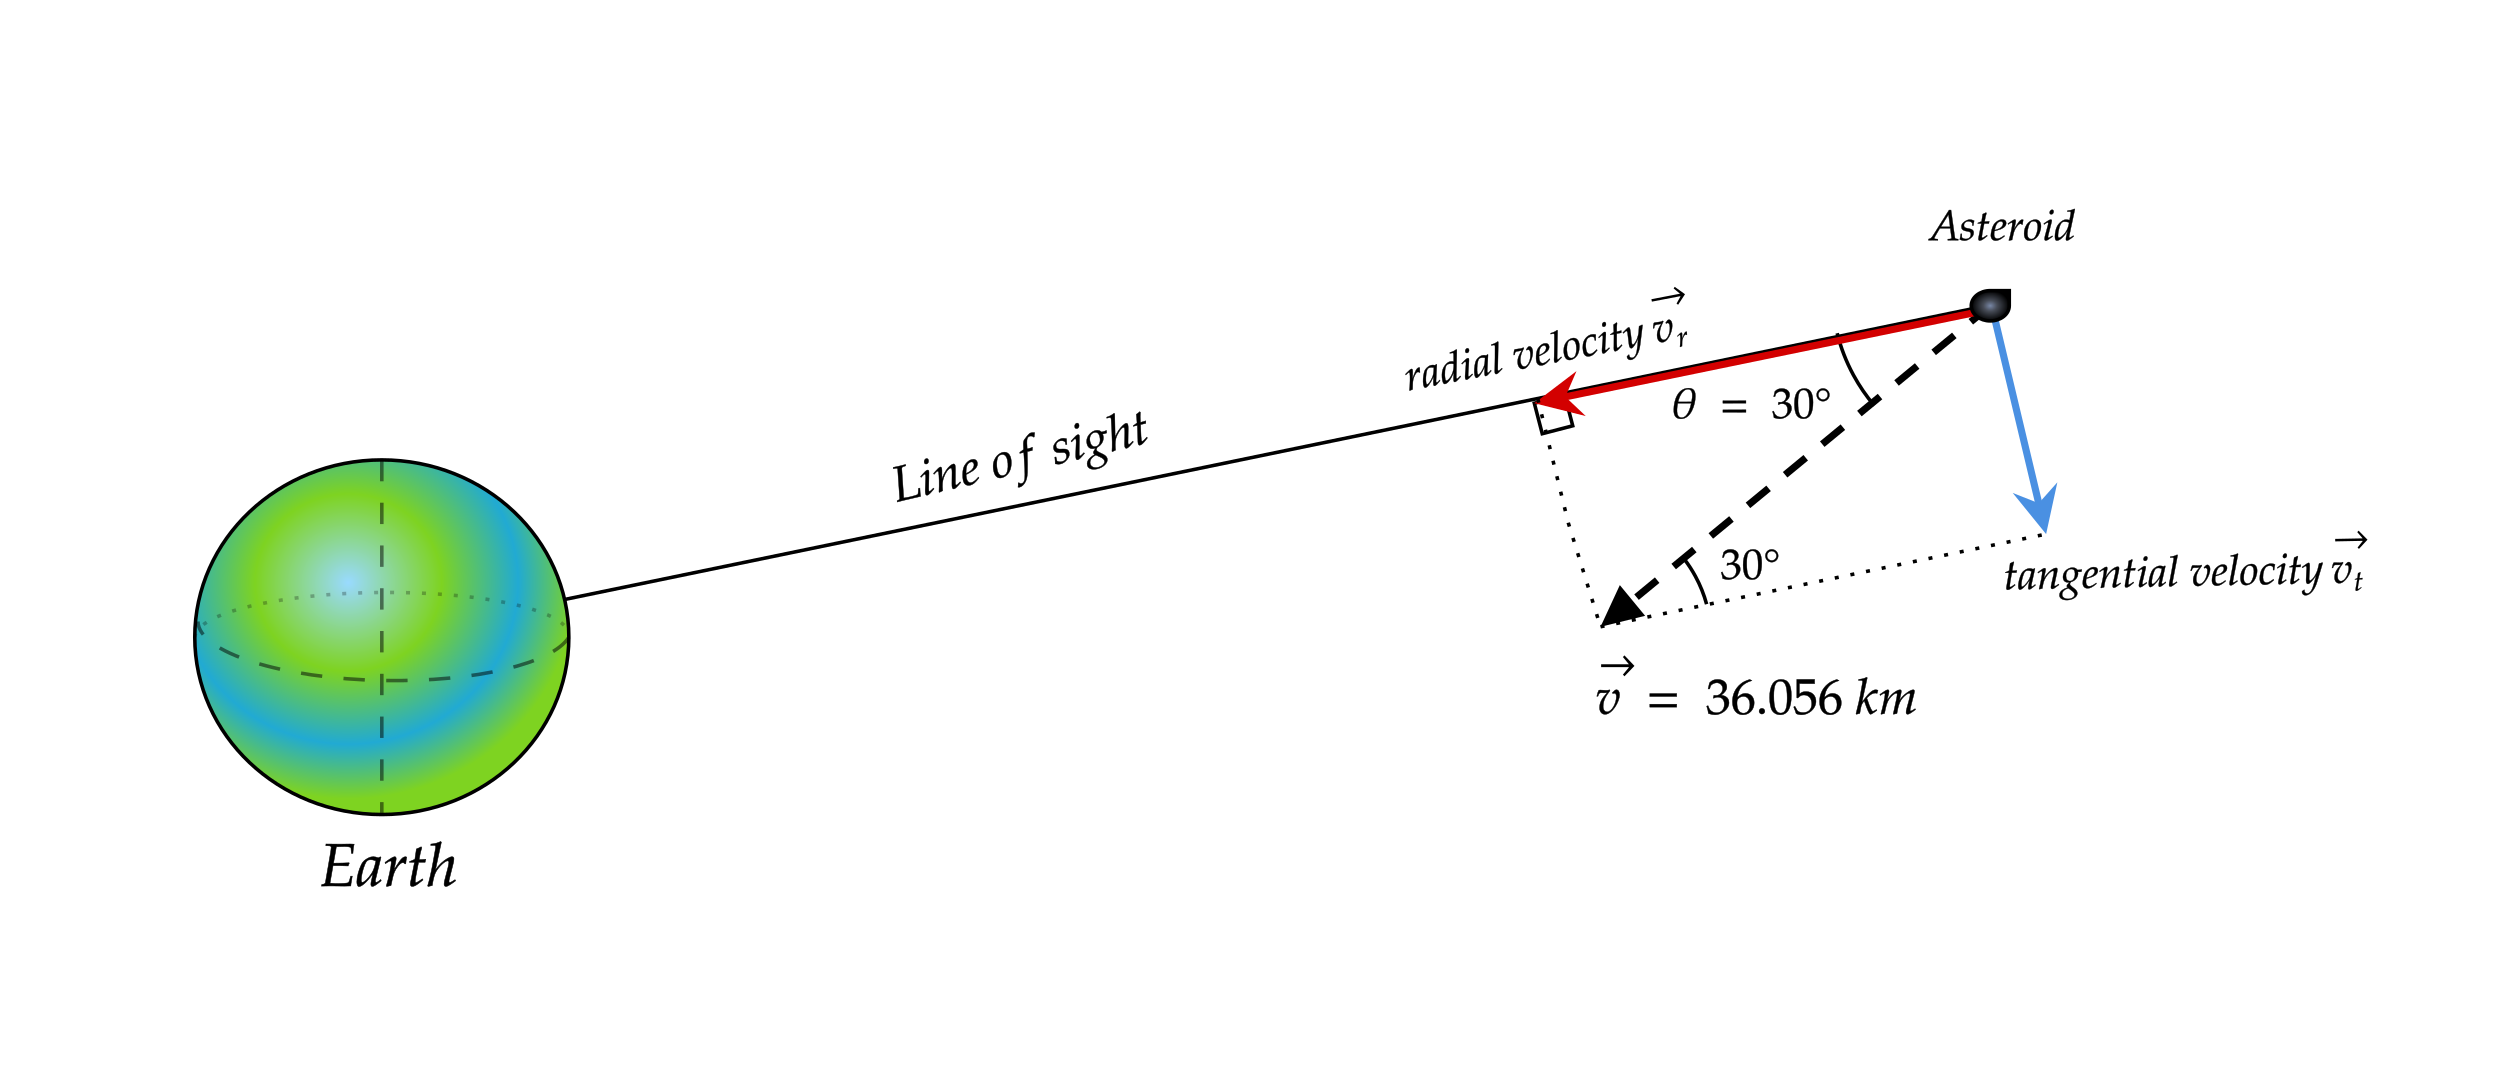 ﻿<svg xmlns="http://www.w3.org/2000/svg" xmlns:xlink="http://www.w3.org/1999/xlink" x="0" y="0" width="701.333" height="301.333" style="
        width:701.333px;
        height:301.333px;
        background: #FFF;
        fill: none;
">
        
        
        <svg xmlns="http://www.w3.org/2000/svg" class="role-diagram-draw-area" style="overflow: visible;"><g class="shapes-region" style="stroke: black; fill: none;"><g class="composite-shape"><path class="real" d=" M430.43,113.12 L438.98,110.9 L441.2,119.45 L432.65,121.67 Z" style="stroke-width: 1px; stroke: rgb(0, 0, 0); fill: none; fill-opacity: 1;"/></g><g class="arrow-line"><path class="connection real" stroke-dasharray="7.5 6" d="  M558.67,85.5 L452.09,173.29" style="stroke: rgb(0, 0, 0); stroke-opacity: 1; stroke-width: 2px; fill: none; fill-opacity: 1;"/><g stroke="none" fill="rgb(0,0,0)" fill-opacity="1" transform="matrix(0.772,-0.636,0.636,0.772,449,175.833)" style="stroke: none; fill: rgb(0, 0, 0); stroke-width: 2px;"><path d=" M11.61,-5.58 L0,0 L11.61,5.58 Z"/></g></g><g class="arrow-line"><path class="connection real" stroke-dasharray="" d="  M107.11,178.76 L558.67,85.5" style="stroke: rgb(0, 0, 0); stroke-width: 1px; fill: none; fill-opacity: 1;"/></g><g class="composite-shape"><defs><!-- react-text: 2585 --> <!-- /react-text --><radialGradient id="_pgflaew7vxt2dg-full-view" gradientTransform="matrix(1.28, 0, 0, 1.28, -0.14, -0.14)" cx="0.43" cy="0.38" fx="0.43" fy="0.38"><!-- react-text: 2587 --> <!-- /react-text --><stop offset="0" style="stop-color: rgb(153, 218, 255); stop-opacity: 1;"/><stop offset="0.39" style="stop-color: rgb(126, 211, 33); stop-opacity: 1;"/><stop offset="0.71" style="stop-color: rgb(33, 170, 211); stop-opacity: 1;"/><stop offset="0.95" style="stop-color: rgb(126, 211, 33); stop-opacity: 1;"/></radialGradient></defs><path class="real" d=" M54.64,178.76 C54.64,151.29 78.13,129.02 107.11,129.02 C136.09,129.02 159.58,151.29 159.58,178.76 C159.58,206.23 136.09,228.5 107.11,228.5 C78.13,228.5 54.64,206.23 54.64,178.76 Z" style="stroke-width: 1px; stroke: rgb(0, 0, 0); fill: url(&quot;#_pgflaew7vxt2dg-full-view&quot;); fill-opacity: 1;"/></g><g class="composite-shape"><path class="real" d=" M525.77,113.73 C523.58,111.15 521.62,108.31 519.95,105.22 C517.89,101.42 516.38,97.48 515.39,93.48 L563.67,81.53 Z" style="stroke-width: 1px; stroke: none; fill: none; fill-opacity: 1; stroke-opacity: 1;"/><path class="real" d=" M525.77,113.73 C523.58,111.15 521.62,108.31 519.95,105.22 C517.89,101.42 516.38,97.48 515.39,93.48" style="stroke-width: 1px; stroke: rgb(0, 0, 0); fill: none; fill-opacity: 1; stroke-opacity: 1;"/></g><g class="arrow-line"><path class="connection real" stroke-dasharray="6 6" d="  M107.11,129.02 L107.11,144.5 L107.11,212.5 L107.11,228.5" style="stroke: rgb(0, 0, 0); stroke-width: 1px; fill: none; fill-opacity: 1; stroke-opacity: 0.5;"/></g><g class="composite-shape"><path class="real" d=" M159.58,178.76 C155.07,186.1 133.51,191.36 107.71,190.91 C78.97,190.41 55.76,183.02 55.52,174.36 L107.98,175.05 Z" style="stroke-width: 1px; stroke: none; fill: none; fill-opacity: 1; stroke-dasharray: 6px, 6px; stroke-opacity: 0.5;"/><path class="real" d=" M159.58,178.76 C155.07,186.1 133.51,191.36 107.71,190.91 C78.97,190.41 55.76,183.02 55.52,174.36" style="stroke-width: 1px; stroke: rgb(0, 0, 0); fill: none; fill-opacity: 1; stroke-dasharray: 6px, 6px; stroke-opacity: 0.5;"/></g><g class="composite-shape"><path class="real" d=" M158.22,175.39 C152.83,169.94 131.93,166 107,166.2 C78.33,166.42 55.08,172.03 54.64,178.76 L107.1,178.57 Z" style="stroke-width: 1px; stroke: none; fill: none; fill-opacity: 1; stroke-dasharray: 1.125px, 3.35px; stroke-opacity: 0.26;"/><path class="real" d=" M158.22,175.39 C152.83,169.94 131.93,166 107,166.2 C78.33,166.42 55.08,172.03 54.64,178.76" style="stroke-width: 1px; stroke: rgb(0, 0, 0); fill: none; fill-opacity: 1; stroke-dasharray: 1.125px, 3.35px; stroke-opacity: 0.26;"/></g><g class="arrow-line"><path class="connection real" stroke-dasharray="" d="  M558.67,85.5 L573.07,145.94" style="stroke: rgb(74, 144, 226); stroke-width: 2px; fill: none; fill-opacity: 1; stroke-opacity: 1;"/><g stroke="none" fill="rgb(74,144,226)" transform="matrix(-0.232,-0.973,0.973,-0.232,574,149.833)" style="stroke: none; fill: rgb(74, 144, 226); stroke-width: 2px;" fill-opacity="1"><path d=" M13.4,-6.43 L0,0 L13.4,6.44 L8.9,0 Z"/></g></g><g class="arrow-line"><path class="connection real" stroke-dasharray="" d="  M557,87.07 L434.35,112.31" style="stroke: rgb(211, 0, 0); stroke-width: 2px; fill: none; fill-opacity: 1; stroke-opacity: 1;"/><g stroke="none" fill="rgb(211,0,0)" transform="matrix(0.979,-0.202,0.202,0.979,430.432,113.119)" style="stroke: none; fill: rgb(211, 0, 0); stroke-width: 2px;" fill-opacity="1"><path d=" M13.4,-6.43 L0,0 L13.4,6.44 L8.9,0 Z"/></g></g><g class="composite-shape"><defs><!-- react-text: 3644 --> <!-- /react-text --><radialGradient id="_pgf6q3pq57andg-full-view" gradientTransform="matrix(1, 0, 0, 1, 0, 0)" cx="0.5" cy="0.5" fx="0.5" fy="0.5"><!-- react-text: 3646 --> <!-- /react-text --><stop offset="0" style="stop-color: rgb(120, 135, 166); stop-opacity: 1;"/><stop offset="0.36" style="stop-color: rgb(71, 76, 87); stop-opacity: 1;"/><stop offset="1" style="stop-color: rgb(0, 0, 0); stop-opacity: 1;"/></radialGradient></defs><path class="real" d=" M563.67,85.78 C563.67,88.12 561.28,90.03 558.33,90.03 C555.39,90.03 553,88.12 553,85.78 C553,83.43 555.39,81.53 558.33,81.53 C561.89,81.53 563.67,81.53 563.67,81.53 C563.67,81.53 563.67,82.94 563.67,85.78 Z" style="stroke-width: 1px; stroke: rgb(0, 0, 0); fill: url(&quot;#_pgf6q3pq57andg-full-view&quot;); fill-opacity: 1;"/></g><g class="arrow-line"><path class="connection real" stroke-dasharray="1.125 3.35" d="  M449,175.83 L574,149.83" style="stroke: rgb(0, 0, 0); stroke-width: 1px; fill: none; fill-opacity: 1;"/></g><g class="arrow-line"><path class="connection real" stroke-dasharray="1.125 3.35" d="  M431.4,111.87 L440,146.83 L449,175.83" style="stroke: rgb(0, 0, 0); stroke-width: 1px; fill: none; fill-opacity: 1;"/></g><g class="composite-shape"><path class="real" d=" M478.76,169.49 C478.03,166.8 476.99,164.19 475.63,161.69 C474.74,160.05 473.74,158.49 472.63,157.03 L415.51,194.26 Z" style="stroke-width: 1px; stroke: none; stroke-opacity: 1; fill: none; fill-opacity: 1;"/><path class="real" d=" M478.76,169.49 C478.03,166.8 476.99,164.19 475.63,161.69 C474.74,160.05 473.74,158.49 472.63,157.03" style="stroke-width: 1px; stroke: rgb(0, 0, 0); stroke-opacity: 1; fill: none; fill-opacity: 1;"/></g><g/></g><g/><g/><g/></svg>
        <svg xmlns="http://www.w3.org/2000/svg" xmlns:xlink="http://www.w3.org/1999/xlink" width="700" height="300" style="width:700px;height:300px;font-family:Asana-Math, Asana;background:#FFF;"><g transform="matrix(0.973,-0.229,0.229,0.973,-21.569,68.629)"><g><g><g transform="matrix(1,0,0,1,249.333,132.9)"><path transform="matrix(0.014,0,0,-0.014,0,0)" d="M349 664L352 692L238 689C222 689 204 689 161 690L97 692L94 664L141 662C165 661 176 653 176 635L81 55C77 37 65 30 21 23L16 -3L57 -2C88 -1 150 0 170 0C170 0 467 -1 467 -1C467 -1 500 0 500 0C499 25 510 103 523 165L492 165L475 103C466 71 457 54 448 49C435 44 371 39 304 39C255 39 228 40 162 46C165 64 256 605 256 613C263 651 270 658 307 661ZM589 388L596 368L628 389C665 412 668 414 675 414C685 414 693 404 693 391C693 384 689 361 685 347L619 107C611 76 606 49 606 30C606 6 617 -9 636 -9C662 -9 698 12 796 85L786 103L760 86C731 67 708 56 699 56C692 56 686 66 686 76C686 86 688 95 693 116L770 420C774 437 776 448 776 456C776 473 767 482 751 482C729 482 692 461 617 408ZM783 712C754 712 725 679 725 645C725 620 740 604 764 604C795 604 819 633 819 671C819 695 804 712 783 712ZM856 388L863 368L895 389C932 412 935 414 942 414C953 414 960 404 960 389C960 338 919 145 878 2L885 -9C910 -2 933 4 955 8C974 134 995 199 1041 268C1095 352 1170 414 1215 414C1226 414 1232 405 1232 390C1232 372 1229 351 1221 319L1169 107C1160 70 1156 47 1156 31C1156 6 1167 -9 1186 -9C1212 -9 1248 12 1346 85L1336 103L1310 86C1281 67 1259 56 1249 56C1242 56 1236 65 1236 76C1236 81 1237 92 1238 96L1304 372C1311 401 1315 429 1315 446C1315 469 1304 482 1284 482C1242 482 1173 444 1114 389C1076 354 1048 320 996 247L1034 408C1038 426 1040 438 1040 449C1040 470 1032 482 1017 482C996 482 957 460 884 408ZM1715 111L1691 94C1638 56 1590 36 1554 36C1507 36 1478 73 1478 133C1478 158 1481 185 1486 214C1503 218 1612 248 1637 259C1722 296 1761 342 1761 404C1761 451 1727 482 1677 482C1609 496 1499 423 1462 349C1432 299 1402 180 1402 113C1402 35 1446 -11 1518 -11C1575 -11 1631 17 1723 92ZM1500 274C1517 343 1537 386 1566 412C1584 428 1615 440 1639 440C1668 440 1687 420 1687 388C1687 344 1652 297 1600 272C1572 258 1536 247 1491 237ZM2041 152C2041 46 2086 -11 2169 -11C2224 -11 2284 15 2329 57C2391 116 2435 230 2435 331C2435 425 2385 482 2302 482C2198 482 2041 382 2041 152ZM2265 444C2326 444 2359 399 2359 315C2359 219 2328 113 2284 60C2266 39 2240 27 2209 27C2151 27 2117 72 2117 151C2117 264 2156 387 2205 427C2218 438 2241 444 2265 444ZM2812 437L2796 437L2817 549C2833 635 2861 673 2907 673C2937 673 2964 658 2979 634L2989 638C2994 654 3004 685 3012 705L3017 720C3001 727 2970 733 2947 733C2936 733 2920 730 2912 726C2888 715 2806 654 2783 630C2761 608 2749 578 2738 521L2723 442C2682 422 2662 414 2637 405L2632 383L2713 383L2704 327C2674 132 2637 -54 2615 -123C2597 -182 2567 -213 2531 -213C2508 -213 2497 -206 2479 -184L2465 -188C2461 -211 2447 -259 2442 -268C2451 -273 2466 -276 2477 -276C2518 -276 2572 -245 2611 -198C2682 -114 2702 -18 2786 383L2890 383C2894 402 2901 425 2907 439L2903 446C2874 439 2875 437 2812 437ZM3297 148C3292 97 3286 62 3275 16C3313 -2 3347 -11 3382 -11C3431 -11 3477 7 3528 47C3579 87 3600 124 3600 174C3600 228 3568 257 3494 271L3451 279C3391 290 3372 307 3372 348C3372 401 3417 442 3474 442C3515 442 3553 424 3569 397L3569 342L3592 342C3596 377 3600 404 3611 455C3572 474 3544 482 3511 482C3459 482 3398 452 3350 404C3324 377 3313 352 3313 316C3313 260 3344 228 3410 215L3473 203C3517 195 3533 177 3533 138C3533 73 3487 29 3416 29C3381 29 3350 40 3322 64L3322 148ZM3688 388L3695 368L3727 389C3764 412 3767 414 3774 414C3784 414 3792 404 3792 391C3792 384 3788 361 3784 347L3718 107C3710 76 3705 49 3705 30C3705 6 3716 -9 3735 -9C3761 -9 3797 12 3895 85L3885 103L3859 86C3830 67 3807 56 3798 56C3791 56 3785 66 3785 76C3785 86 3787 95 3792 116L3869 420C3873 437 3875 448 3875 456C3875 473 3866 482 3850 482C3828 482 3791 461 3716 408ZM3882 712C3853 712 3824 679 3824 645C3824 620 3839 604 3863 604C3894 604 3918 633 3918 671C3918 695 3903 712 3882 712ZM4206 482C4139 482 3986 419 3986 259C3986 182 4031 136 4108 136C4116 136 4127 136 4138 137L4097 99C4081 84 4070 66 4070 52C4070 42 4077 31 4091 19C4022 -4 3894 -48 3894 -159C3894 -230 3964 -276 4073 -276C4202 -276 4315 -204 4315 -121C4315 -85 4294 -49 4251 -14L4191 35C4157 62 4144 81 4144 100C4144 114 4159 128 4171 146C4269 170 4340 253 4340 342C4340 357 4337 376 4336 380C4353 378 4361 378 4370 378C4387 378 4397 379 4420 382L4429 427L4426 433C4398 426 4378 424 4324 424C4324 425 4300 482 4206 482ZM4107 1L4184 -58C4230 -94 4249 -121 4249 -154C4249 -206 4180 -248 4097 -248C4015 -248 3958 -206 3958 -145C3958 -43 4068 -11 4107 1ZM4181 448C4239 448 4268 412 4268 341C4268 238 4220 168 4150 168C4089 168 4057 209 4057 288C4057 383 4108 448 4181 448ZM4666 722L4654 733C4609 711 4568 697 4494 691L4490 670L4538 670C4556 670 4572 667 4572 647C4572 641 4572 632 4570 622L4528 388C4508 272 4466 80 4440 2L4447 -9L4516 7C4524 64 4538 164 4578 236C4623 317 4726 414 4768 414C4779 414 4790 407 4790 393C4790 375 4785 342 4775 303L4724 107C4718 85 4711 55 4711 31C4711 6 4721 -9 4742 -9C4774 -9 4842 41 4901 85L4891 103L4865 86C4842 71 4816 56 4804 56C4797 56 4791 65 4791 76C4791 88 4794 101 4798 116L4862 372C4868 398 4873 423 4873 447C4873 464 4867 482 4841 482C4806 482 4729 437 4661 374C4628 343 4602 308 4574 273L4570 275ZM5054 390L4998 107C4997 99 4985 61 4985 31C4985 6 4996 -9 5015 -9C5050 -9 5085 11 5163 74L5194 99L5184 117L5139 86C5110 66 5090 56 5079 56C5070 56 5065 64 5065 76C5065 102 5079 183 5108 328L5121 390L5228 390L5239 440C5201 436 5167 434 5129 434C5145 528 5156 577 5174 631L5163 646C5143 634 5116 622 5085 610L5060 440C5016 419 4990 408 4972 403L4970 390Z" stroke="rgb(0,0,0)" stroke-opacity="1" stroke-width="8" fill="rgb(0,0,0)" fill-opacity="1"></path></g></g></g></g><g><g><g><g transform="matrix(1,0,0,1,89.667,248.533)"><path transform="matrix(0.017,0,0,-0.017,0,0)" d="M221 334L338 334L470 330L489 375L485 382C404 378 344 376 266 376L229 376L276 646C308 647 391 650 413 650C475 650 516 641 517 626L525 537L549 537C552 601 559 651 570 689C549 691 519 692 501 692C498 692 487 692 463 691L343 690C334 689 160 691 150 691L105 692L102 664L156 662C180 661 191 653 191 635C191 621 187 589 182 559L95 55C91 37 79 30 35 23L30 -3L71 -2C102 -1 164 0 184 0L409 -3C423 -3 448 -2 481 -1L514 0L518 36C520 56 525 86 534 135L539 161L512 161L496 101C486 65 477 53 455 48C435 44 362 39 308 39C267 39 240 40 171 46ZM881 204L852 77C848 60 846 42 846 26C846 4 855 -9 870 -9C893 -9 934 17 1016 85L1009 106C985 86 956 59 934 59C925 59 919 68 919 82C919 87 919 90 920 93L1012 472L1002 481L969 463C928 478 911 482 884 482C856 482 836 477 809 464C747 433 714 403 689 354C645 265 614 145 614 67C614 23 629 -11 648 -11C685 -11 765 41 881 204ZM929 414C907 305 888 253 854 201C797 117 736 59 704 59C692 59 686 72 686 99C686 163 714 280 749 360C773 415 796 433 844 433C867 433 885 429 929 414ZM1421 365C1424 403 1429 435 1437 476C1426 481 1422 482 1417 482C1386 482 1355 458 1319 407C1280 351 1241 291 1225 256L1257 408C1261 425 1263 438 1263 450C1263 470 1255 482 1240 482C1219 482 1181 461 1107 408L1079 388L1086 368L1118 389C1146 407 1157 412 1166 412C1176 412 1183 403 1183 390C1183 332 1140 126 1100 -2L1110 -9C1125 -4 1141 -1 1164 4L1177 6L1203 126C1221 209 1244 262 1288 319C1322 363 1349 384 1371 384C1386 384 1396 379 1407 365ZM1566 390L1510 107C1509 99 1497 61 1497 31C1497 6 1508 -9 1527 -9C1562 -9 1597 11 1675 74L1706 99L1696 117L1651 86C1622 66 1602 56 1591 56C1582 56 1577 64 1577 76C1577 102 1591 183 1620 328L1633 390L1740 390L1751 440C1713 436 1679 434 1641 434C1657 528 1668 577 1686 631L1675 646C1655 634 1628 622 1597 610L1572 440C1528 419 1502 408 1484 403L1482 390ZM2009 722L1997 733C1952 711 1911 697 1837 691L1833 670L1881 670C1899 670 1915 667 1915 647C1915 641 1915 632 1913 622L1871 388C1851 272 1809 80 1783 2L1790 -9L1859 7C1867 64 1881 164 1921 236C1966 317 2069 414 2111 414C2122 414 2133 407 2133 393C2133 375 2128 342 2118 303L2067 107C2061 85 2054 55 2054 31C2054 6 2064 -9 2085 -9C2117 -9 2185 41 2244 85L2234 103L2208 86C2185 71 2159 56 2147 56C2140 56 2134 65 2134 76C2134 88 2137 101 2141 116L2205 372C2211 398 2216 423 2216 447C2216 464 2210 482 2184 482C2149 482 2072 437 2004 374C1971 343 1945 308 1917 273L1913 275Z" stroke="rgb(0,0,0)" stroke-opacity="1" stroke-width="8" fill="rgb(0,0,0)" fill-opacity="1"></path></g></g></g></g><g><g><g><g transform="matrix(1,0,0,1,540.667,67.383)"><path transform="matrix(0.012,0,0,-0.012,0,0)" d="M567 55C567 39 552 30 524 28L480 25L480 -3C582 0 582 0 602 0C622 0 622 0 724 -3L724 25L698 28C651 35 650 35 642 80L555 705L509 705L136 112C100 56 82 40 48 32L28 27L28 -3C120 0 120 0 140 0C159 0 161 0 247 -3L247 25L195 28C179 29 164 38 164 47C164 55 171 69 190 102L292 277L538 277L563 89L563 86C563 84 567 69 567 55ZM496 601L533 313L317 313ZM782 148C777 97 771 62 760 16C798 -2 832 -11 867 -11C916 -11 962 7 1013 47C1064 87 1085 124 1085 174C1085 228 1053 257 979 271L936 279C876 290 857 307 857 348C857 401 902 442 959 442C1000 442 1038 424 1054 397L1054 342L1077 342C1081 377 1085 404 1096 455C1057 474 1029 482 996 482C944 482 883 452 835 404C809 377 798 352 798 316C798 260 829 228 895 215L958 203C1002 195 1018 177 1018 138C1018 73 972 29 901 29C866 29 835 40 807 64L807 148ZM1264 390L1208 107C1207 99 1195 61 1195 31C1195 6 1206 -9 1225 -9C1260 -9 1295 11 1373 74L1404 99L1394 117L1349 86C1320 66 1300 56 1289 56C1280 56 1275 64 1275 76C1275 102 1289 183 1318 328L1331 390L1438 390L1449 440C1411 436 1377 434 1339 434C1355 528 1366 577 1384 631L1373 646C1353 634 1326 622 1295 610L1270 440C1226 419 1200 408 1182 403L1180 390ZM1799 111L1775 94C1722 56 1674 36 1638 36C1591 36 1562 73 1562 133C1562 158 1565 185 1570 214C1587 218 1696 248 1721 259C1806 296 1845 342 1845 404C1845 451 1811 482 1761 482C1693 496 1583 423 1546 349C1516 299 1486 180 1486 113C1486 35 1530 -11 1602 -11C1659 -11 1715 17 1807 92ZM1584 274C1601 343 1621 386 1650 412C1668 428 1699 440 1723 440C1752 440 1771 420 1771 388C1771 344 1736 297 1684 272C1656 258 1620 247 1575 237ZM2227 365C2230 403 2235 435 2243 476C2232 481 2228 482 2223 482C2192 482 2161 458 2125 407C2086 351 2047 291 2031 256L2063 408C2067 425 2069 438 2069 450C2069 470 2061 482 2046 482C2025 482 1987 461 1913 408L1885 388L1892 368L1924 389C1952 407 1963 412 1972 412C1982 412 1989 403 1989 390C1989 332 1946 126 1906 -2L1916 -9C1931 -4 1947 -1 1970 4L1983 6L2009 126C2027 209 2050 262 2094 319C2128 363 2155 384 2177 384C2192 384 2202 379 2213 365ZM2264 152C2264 46 2309 -11 2392 -11C2447 -11 2507 15 2552 57C2614 116 2658 230 2658 331C2658 425 2608 482 2525 482C2421 482 2264 382 2264 152ZM2488 444C2549 444 2582 399 2582 315C2582 219 2551 113 2507 60C2489 39 2463 27 2432 27C2374 27 2340 72 2340 151C2340 264 2379 387 2428 427C2441 438 2464 444 2488 444ZM2724 388L2731 368L2763 389C2800 412 2803 414 2810 414C2820 414 2828 404 2828 391C2828 384 2824 361 2820 347L2754 107C2746 76 2741 49 2741 30C2741 6 2752 -9 2771 -9C2797 -9 2833 12 2931 85L2921 103L2895 86C2866 67 2843 56 2834 56C2827 56 2821 66 2821 76C2821 86 2823 95 2828 116L2905 420C2909 437 2911 448 2911 456C2911 473 2902 482 2886 482C2864 482 2827 461 2752 408ZM2918 712C2889 712 2860 679 2860 645C2860 620 2875 604 2899 604C2930 604 2954 633 2954 671C2954 695 2939 712 2918 712ZM3450 722L3438 733C3386 707 3350 698 3278 691L3274 670L3322 670C3346 670 3356 663 3356 646C3356 638 3355 629 3354 622L3326 468C3296 477 3269 482 3244 482C3175 482 3081 410 3035 323C3004 265 2984 170 2984 86C2984 21 2999 -11 3028 -11C3055 -11 3092 6 3126 33C3180 77 3213 116 3280 217L3257 126C3246 82 3241 50 3241 24C3241 3 3250 -9 3267 -9C3284 -9 3308 3 3342 28L3423 88L3413 107L3369 76C3355 66 3339 59 3330 59C3322 59 3316 68 3316 82C3316 90 3317 99 3324 128ZM3081 59C3065 59 3056 73 3056 98C3056 224 3102 380 3151 418C3164 428 3183 433 3210 433C3254 433 3283 427 3316 410L3304 351C3267 171 3126 59 3081 59Z" stroke="rgb(0,0,0)" stroke-opacity="1" stroke-width="8" fill="rgb(0,0,0)" fill-opacity="1"></path></g></g></g></g><g><g><g><g><g><g><g transform="matrix(1,0,0,1,447.667,200.25)"><path transform="matrix(0.014,0,0,-0.014,0,0)" d="M166 420C187 420 203 421 229 424C118 304 76 221 76 121C76 44 122 -11 186 -11C324 -11 477 236 477 384C477 441 451 482 415 482C402 482 390 478 382 470L332 423L343 404C352 410 361 413 370 413C397 413 413 390 413 350C413 202 316 39 228 39C179 39 148 81 148 146C148 251 187 342 285 464L275 482C255 473 242 470 214 470C186 470 144 472 115 475L103 476C97 477 92 477 91 477C79 477 70 475 59 470C45 443 34 407 21 352L43 352L60 394C67 411 87 422 111 422C144 422 128 420 166 420Z" stroke="rgb(0,0,0)" stroke-opacity="1" stroke-width="8" fill="rgb(0,0,0)" fill-opacity="1"></path></g></g></g></g><svg x="447.667" overflow="visible" y="182.5" height="8" width="10.85"><path d=" M 10.85 4.31 l -2.80 -2.95 l -0.44 0.46 l 1.71 2.07 h -0.14 v 0.80 h 0.14 l -1.71 2.07 l 0.44 0.46 z  M 1.50 4.65 h 8.95 v -0.80 h -8.95 z" style="fill:rgb(0,0,0);fill-opacity:1;stroke-width:1px;stroke:none;stroke-opacity:1;"></path></svg></g><g><g transform="matrix(1,0,0,1,461.917,200.25)"><path transform="matrix(0.014,0,0,-0.014,0,0)" d="M604 347L604 406L65 406L65 347ZM604 134L604 193L65 193L65 134Z" stroke="rgb(0,0,0)" stroke-opacity="1" stroke-width="8" fill="rgb(0,0,0)" fill-opacity="1"></path></g></g><g><g transform="matrix(1,0,0,1,475.083,200.25)"><path transform="matrix(0.014,0,0,-0.014,0,0)" d="M711 224C711 345 604 366 557 374C637 436 667 482 667 541C667 630 593 689 482 689C414 689 369 670 321 622L292 498L323 498L341 554C352 588 415 622 467 622C532 622 585 569 585 506C585 431 526 368 455 368C447 368 436 369 423 370L408 371L396 318L403 312C441 329 460 334 487 334C570 334 618 281 618 190C618 88 557 21 464 21C418 21 377 36 347 64C323 86 310 109 291 163L264 153C285 92 293 56 299 6C352 -12 396 -20 433 -20C556 -20 711 87 711 224ZM879 331C900 512 989 611 1169 665L1127 689C1031 657 990 637 939 593C836 506 780 384 780 247C780 82 860 -20 989 -20C1119 -20 1216 83 1216 219C1216 334 1147 409 1041 409C964 409 932 370 879 331ZM1003 349C1079 349 1130 283 1130 184C1130 80 1079 13 1002 13C917 13 871 86 871 220C871 255 875 274 886 291C908 325 955 349 1003 349ZM1371 111C1341 111 1314 83 1314 53C1314 23 1341 -5 1370 -5C1402 -5 1430 22 1430 53C1430 83 1402 111 1371 111ZM1759 689C1604 689 1525 566 1525 324C1525 207 1546 106 1581 57C1616 8 1672 -20 1734 -20C1885 -20 1961 110 1961 366C1961 585 1896 689 1759 689ZM1741 654C1838 654 1877 556 1877 316C1877 103 1839 15 1747 15C1650 15 1609 116 1609 360C1609 571 1646 654 1741 654ZM2454 253C2454 366 2373 446 2259 446C2211 446 2175 443 2122 396L2122 605L2427 604L2427 689L2070 690L2070 322L2090 316C2137 363 2164 377 2213 377C2309 377 2369 309 2369 201C2369 90 2305 25 2196 25C2142 25 2092 43 2078 69L2032 151L2008 137C2031 80 2043 48 2057 4C2085 -11 2125 -20 2168 -20C2296 -20 2454 89 2454 253ZM2625 331C2646 512 2735 611 2915 665L2873 689C2777 657 2736 637 2685 593C2582 506 2526 384 2526 247C2526 82 2606 -20 2735 -20C2865 -20 2962 83 2962 219C2962 334 2893 409 2787 409C2710 409 2678 370 2625 331ZM2749 349C2825 349 2876 283 2876 184C2876 80 2825 13 2748 13C2663 13 2617 86 2617 220C2617 255 2621 274 2632 291C2654 325 2701 349 2749 349ZM3482 722L3470 733C3418 707 3382 698 3310 691L3306 670L3354 670C3378 670 3388 663 3388 646C3388 638 3387 629 3386 622L3338 354C3324 279 3308 210 3256 1L3265 -9L3332 8L3355 132C3364 180 3388 225 3422 259C3491 59 3523 -9 3548 -9C3561 -9 3585 4 3629 35L3675 67L3667 86L3624 62C3610 54 3603 52 3595 52C3585 52 3578 58 3569 75C3534 139 3512 193 3473 316L3487 330C3548 391 3594 416 3644 416C3652 416 3663 414 3680 410L3697 473C3679 479 3661 482 3649 482C3583 482 3500 405 3375 230ZM4440 103L4414 86C4385 67 4363 56 4353 56C4346 56 4340 65 4340 76C4340 86 4342 95 4347 116L4422 413C4426 430 4429 446 4429 454C4429 471 4419 482 4403 482C4374 482 4336 464 4275 421C4212 376 4177 341 4128 272L4158 409C4162 429 4165 444 4165 451C4165 470 4155 482 4139 482C4109 482 4063 460 4008 418C3964 384 3944 363 3879 275L3912 408C3916 424 3918 439 3918 451C3918 470 3909 482 3895 482C3874 482 3836 461 3762 408L3734 388L3741 368C3778 391 3813 414 3820 414C3831 414 3838 404 3838 389C3838 338 3797 145 3756 2L3759 -9L3827 6L3849 108C3873 219 3900 278 3955 338C3997 384 4042 414 4070 414C4077 414 4081 406 4081 393C4081 358 4059 244 4018 69L4002 2L4007 -9L4076 6L4097 113C4113 194 4147 269 4191 318C4246 379 4296 414 4328 414C4336 414 4341 405 4341 389C4341 365 4338 351 4316 264C4276 105 4260 84 4260 31C4260 6 4271 -9 4290 -9C4316 -9 4352 12 4450 85Z" stroke="rgb(0,0,0)" stroke-opacity="1" stroke-width="8" fill="rgb(0,0,0)" fill-opacity="1"></path></g></g></g></g><g transform="matrix(1,-0.002,0.002,1,-0.196,0.857)"><g><g><g transform="matrix(1,0,0,1,468.683,117.4)"><path transform="matrix(0.012,0,0,-0.012,0,0)" d="M237 -16C473 -16 572 316 576 504C578 618 546 702 419 702C159 702 72 412 69 199C67 80 101 -16 237 -16ZM401 676C536 676 506 491 485 381L169 381C194 485 272 676 401 676ZM253 13C102 13 147 261 163 349L479 349C454 237 396 13 253 13Z" stroke="rgb(0,0,0)" stroke-opacity="1" stroke-width="8" fill="rgb(0,0,0)" fill-opacity="1"></path></g></g><g><g transform="matrix(1,0,0,1,482.517,117.4)"><path transform="matrix(0.012,0,0,-0.012,0,0)" d="M604 347L604 406L65 406L65 347ZM604 134L604 193L65 193L65 134Z" stroke="rgb(0,0,0)" stroke-opacity="1" stroke-width="8" fill="rgb(0,0,0)" fill-opacity="1"></path></g></g><g><g transform="matrix(1,0,0,1,494.033,117.4)"><path transform="matrix(0.012,0,0,-0.012,0,0)" d="M711 224C711 345 604 366 557 374C637 436 667 482 667 541C667 630 593 689 482 689C414 689 369 670 321 622L292 498L323 498L341 554C352 588 415 622 467 622C532 622 585 569 585 506C585 431 526 368 455 368C447 368 436 369 423 370L408 371L396 318L403 312C441 329 460 334 487 334C570 334 618 281 618 190C618 88 557 21 464 21C418 21 377 36 347 64C323 86 310 109 291 163L264 153C285 92 293 56 299 6C352 -12 396 -20 433 -20C556 -20 711 87 711 224ZM1011 689C856 689 777 566 777 324C777 207 798 106 833 57C868 8 924 -20 986 -20C1137 -20 1213 110 1213 366C1213 585 1148 689 1011 689ZM993 654C1090 654 1129 556 1129 316C1129 103 1091 15 999 15C902 15 861 116 861 360C861 571 898 654 993 654ZM1446 689C1364 689 1297 622 1297 539C1297 456 1364 389 1447 389C1528 389 1597 457 1597 537C1597 621 1530 689 1446 689ZM1446 649C1507 649 1557 599 1557 537C1557 479 1507 429 1447 429C1386 429 1337 478 1337 539C1337 600 1386 649 1446 649Z" stroke="rgb(0,0,0)" stroke-opacity="1" stroke-width="8" fill="rgb(0,0,0)" fill-opacity="1"></path></g></g></g></g><g transform="matrix(0.982,-0.188,0.188,0.982,-10.393,83.026)"><g><g><g transform="matrix(1,0,0,1,393.067,102.317)"><path transform="matrix(0.012,0,0,-0.012,0,0)" d="M368 365C371 403 376 435 384 476C373 481 369 482 364 482C333 482 302 458 266 407C227 351 188 291 172 256L204 408C208 425 210 438 210 450C210 470 202 482 187 482C166 482 128 461 54 408L26 388L33 368L65 389C93 407 104 412 113 412C123 412 130 403 130 390C130 332 87 126 47 -2L57 -9C72 -4 88 -1 111 4L124 6L150 126C168 209 191 262 235 319C269 363 296 384 318 384C333 384 343 379 354 365ZM659 204L630 77C626 60 624 42 624 26C624 4 633 -9 648 -9C671 -9 712 17 794 85L787 106C763 86 734 59 712 59C703 59 697 68 697 82C697 87 697 90 698 93L790 472L780 481L747 463C706 478 689 482 662 482C634 482 614 477 587 464C525 433 492 403 467 354C423 265 392 145 392 67C392 23 407 -11 426 -11C463 -11 543 41 659 204ZM707 414C685 305 666 253 632 201C575 117 514 59 482 59C470 59 464 72 464 99C464 163 492 280 527 360C551 415 574 433 622 433C645 433 663 429 707 414ZM1314 722L1302 733C1250 707 1214 698 1142 691L1138 670L1186 670C1210 670 1220 663 1220 646C1220 638 1219 629 1218 622L1190 468C1160 477 1133 482 1108 482C1039 482 945 410 899 323C868 265 848 170 848 86C848 21 863 -11 892 -11C919 -11 956 6 990 33C1044 77 1077 116 1144 217L1121 126C1110 82 1105 50 1105 24C1105 3 1114 -9 1131 -9C1148 -9 1172 3 1206 28L1287 88L1277 107L1233 76C1219 66 1203 59 1194 59C1186 59 1180 68 1180 82C1180 90 1181 99 1188 128ZM945 59C929 59 920 73 920 98C920 224 966 380 1015 418C1028 428 1047 433 1074 433C1118 433 1147 427 1180 410L1168 351C1131 171 990 59 945 59ZM1364 388L1371 368L1403 389C1440 412 1443 414 1450 414C1460 414 1468 404 1468 391C1468 384 1464 361 1460 347L1394 107C1386 76 1381 49 1381 30C1381 6 1392 -9 1411 -9C1437 -9 1473 12 1571 85L1561 103L1535 86C1506 67 1483 56 1474 56C1467 56 1461 66 1461 76C1461 86 1463 95 1468 116L1545 420C1549 437 1551 448 1551 456C1551 473 1542 482 1526 482C1504 482 1467 461 1392 408ZM1558 712C1529 712 1500 679 1500 645C1500 620 1515 604 1539 604C1570 604 1594 633 1594 671C1594 695 1579 712 1558 712ZM1878 204L1849 77C1845 60 1843 42 1843 26C1843 4 1852 -9 1867 -9C1890 -9 1931 17 2013 85L2006 106C1982 86 1953 59 1931 59C1922 59 1916 68 1916 82C1916 87 1916 90 1917 93L2009 472L1999 481L1966 463C1925 478 1908 482 1881 482C1853 482 1833 477 1806 464C1744 433 1711 403 1686 354C1642 265 1611 145 1611 67C1611 23 1626 -11 1645 -11C1682 -11 1762 41 1878 204ZM1926 414C1904 305 1885 253 1851 201C1794 117 1733 59 1701 59C1689 59 1683 72 1683 99C1683 163 1711 280 1746 360C1770 415 1793 433 1841 433C1864 433 1882 429 1926 414ZM2301 722L2289 733C2237 707 2201 698 2129 691L2125 670L2173 670C2197 670 2207 663 2207 648C2207 645 2207 640 2204 622C2193 567 2120 182 2105 132C2092 82 2086 52 2086 31C2086 6 2097 -9 2116 -9C2142 -9 2178 12 2276 85L2266 103L2240 86C2211 67 2189 56 2179 56C2172 56 2166 66 2166 76C2166 82 2167 89 2170 104ZM2742 420C2763 420 2779 421 2805 424C2694 304 2652 221 2652 121C2652 44 2698 -11 2762 -11C2900 -11 3053 236 3053 384C3053 441 3027 482 2991 482C2978 482 2966 478 2958 470L2908 423L2919 404C2928 410 2937 413 2946 413C2973 413 2989 390 2989 350C2989 202 2892 39 2804 39C2755 39 2724 81 2724 146C2724 251 2763 342 2861 464L2851 482C2831 473 2818 470 2790 470C2762 470 2720 472 2691 475L2679 476C2673 477 2668 477 2667 477C2655 477 2646 475 2635 470C2621 443 2610 407 2597 352L2619 352L2636 394C2643 411 2663 422 2687 422C2720 422 2704 420 2742 420ZM3403 111L3379 94C3326 56 3278 36 3242 36C3195 36 3166 73 3166 133C3166 158 3169 185 3174 214C3191 218 3300 248 3325 259C3410 296 3449 342 3449 404C3449 451 3415 482 3365 482C3297 496 3187 423 3150 349C3120 299 3090 180 3090 113C3090 35 3134 -11 3206 -11C3263 -11 3319 17 3411 92ZM3188 274C3205 343 3225 386 3254 412C3272 428 3303 440 3327 440C3356 440 3375 420 3375 388C3375 344 3340 297 3288 272C3260 258 3224 247 3179 237ZM3714 722L3702 733C3650 707 3614 698 3542 691L3538 670L3586 670C3610 670 3620 663 3620 648C3620 645 3620 640 3617 622C3606 567 3533 182 3518 132C3505 82 3499 52 3499 31C3499 6 3510 -9 3529 -9C3555 -9 3591 12 3689 85L3679 103L3653 86C3624 67 3602 56 3592 56C3585 56 3579 66 3579 76C3579 82 3580 89 3583 104ZM3757 152C3757 46 3802 -11 3885 -11C3940 -11 4000 15 4045 57C4107 116 4151 230 4151 331C4151 425 4101 482 4018 482C3914 482 3757 382 3757 152ZM3981 444C4042 444 4075 399 4075 315C4075 219 4044 113 4000 60C3982 39 3956 27 3925 27C3867 27 3833 72 3833 151C3833 264 3872 387 3921 427C3934 438 3957 444 3981 444ZM4525 330L4548 330C4556 395 4563 432 4572 458C4548 473 4513 482 4476 482C4431 483 4358 463 4301 400C4247 352 4208 241 4208 136C4208 40 4250 -11 4330 -11C4384 -11 4432 9 4487 54L4537 95L4529 115L4514 105C4442 57 4404 40 4369 40C4313 40 4284 80 4284 159C4284 267 4319 371 4368 409C4389 425 4413 433 4444 433C4489 433 4525 414 4525 390ZM4623 388L4630 368L4662 389C4699 412 4702 414 4709 414C4719 414 4727 404 4727 391C4727 384 4723 361 4719 347L4653 107C4645 76 4640 49 4640 30C4640 6 4651 -9 4670 -9C4696 -9 4732 12 4830 85L4820 103L4794 86C4765 67 4742 56 4733 56C4726 56 4720 66 4720 76C4720 86 4722 95 4727 116L4804 420C4808 437 4810 448 4810 456C4810 473 4801 482 4785 482C4763 482 4726 461 4651 408ZM4817 712C4788 712 4759 679 4759 645C4759 620 4774 604 4798 604C4829 604 4853 633 4853 671C4853 695 4838 712 4817 712ZM4991 390L4935 107C4934 99 4922 61 4922 31C4922 6 4933 -9 4952 -9C4987 -9 5022 11 5100 74L5131 99L5121 117L5076 86C5047 66 5027 56 5016 56C5007 56 5002 64 5002 76C5002 102 5016 183 5045 328L5058 390L5165 390L5176 440C5138 436 5104 434 5066 434C5082 528 5093 577 5111 631L5100 646C5080 634 5053 622 5022 610L4997 440C4953 419 4927 408 4909 403L4907 390ZM5191 -180C5190 -187 5190 -193 5190 -198C5190 -241 5227 -276 5272 -276C5378 -276 5488 -152 5547 33L5688 473L5677 482C5648 471 5625 465 5603 463L5568 331C5556 284 5521 211 5488 162C5453 111 5404 67 5382 67C5370 67 5361 90 5362 115L5378 322C5380 353 5382 391 5382 419C5382 464 5375 482 5358 482C5345 482 5331 475 5283 442L5201 386L5212 368L5262 398C5267 401 5278 410 5287 410C5301 410 5309 391 5309 358C5309 357 5309 351 5308 343L5291 100L5290 60C5290 18 5308 -11 5333 -11C5370 -11 5454 74 5529 187L5480 16C5429 -161 5379 -234 5309 -234C5274 -234 5247 -207 5247 -172C5247 -167 5248 -159 5249 -150L5239 -146Z" stroke="rgb(0,0,0)" stroke-opacity="1" stroke-width="8" fill="rgb(0,0,0)" fill-opacity="1"></path></g></g><g><g><g><g><g transform="matrix(1,0,0,1,463.817,102.317)"><path transform="matrix(0.012,0,0,-0.012,0,0)" d="M166 420C187 420 203 421 229 424C118 304 76 221 76 121C76 44 122 -11 186 -11C324 -11 477 236 477 384C477 441 451 482 415 482C402 482 390 478 382 470L332 423L343 404C352 410 361 413 370 413C397 413 413 390 413 350C413 202 316 39 228 39C179 39 148 81 148 146C148 251 187 342 285 464L275 482C255 473 242 470 214 470C186 470 144 472 115 475L103 476C97 477 92 477 91 477C79 477 70 475 59 470C45 443 34 407 21 352L43 352L60 394C67 411 87 422 111 422C144 422 128 420 166 420Z" stroke="rgb(0,0,0)" stroke-opacity="1" stroke-width="8" fill="rgb(0,0,0)" fill-opacity="1"></path></g></g><g><g><g><g><g transform="matrix(1,0,0,1,470.1,104.597)"><path transform="matrix(0.008,0,0,-0.008,0,0)" d="M368 365C371 403 376 435 384 476C373 481 369 482 364 482C333 482 302 458 266 407C227 351 188 291 172 256L204 408C208 425 210 438 210 450C210 470 202 482 187 482C166 482 128 461 54 408L26 388L33 368L65 389C93 407 104 412 113 412C123 412 130 403 130 390C130 332 87 126 47 -2L57 -9C72 -4 88 -1 111 4L124 6L150 126C168 209 191 262 235 319C269 363 296 384 318 384C333 384 343 379 354 365Z" stroke="rgb(0,0,0)" stroke-opacity="1" stroke-width="8" fill="rgb(0,0,0)" fill-opacity="1"></path></g></g></g></g></g></g></g><svg x="463.817" overflow="visible" y="86.6" height="7" width="10.833"><path d=" M 10.83 3.77 l -2.45 -2.58 l -0.38 0.40 l 1.50 1.81 h -0.12 v 0.70 h 0.12 l -1.50 1.81 l 0.38 0.40 z  M 1.31 4.07 h 9.17 v -0.70 h -9.17 z" style="fill:rgb(0,0,0);fill-opacity:1;stroke-width:1px;stroke:none;stroke-opacity:1;"></path></svg></g></g></g><g><g><g><g transform="matrix(1,0,0,1,482.667,162.383)"><path transform="matrix(0.012,0,0,-0.012,0,0)" d="M462 224C462 345 355 366 308 374C388 436 418 482 418 541C418 630 344 689 233 689C165 689 120 670 72 622L43 498L74 498L92 554C103 588 166 622 218 622C283 622 336 569 336 506C336 431 277 368 206 368C198 368 187 369 174 370L159 371L147 318L154 312C192 329 211 334 238 334C321 334 369 281 369 190C369 88 308 21 215 21C169 21 128 36 98 64C74 86 61 109 42 163L15 153C36 92 44 56 50 6C103 -12 147 -20 184 -20C307 -20 462 87 462 224ZM762 689C607 689 528 566 528 324C528 207 549 106 584 57C619 8 675 -20 737 -20C888 -20 964 110 964 366C964 585 899 689 762 689ZM744 654C841 654 880 556 880 316C880 103 842 15 750 15C653 15 612 116 612 360C612 571 649 654 744 654ZM1197 689C1115 689 1048 622 1048 539C1048 456 1115 389 1198 389C1279 389 1348 457 1348 537C1348 621 1281 689 1197 689ZM1197 649C1258 649 1308 599 1308 537C1308 479 1258 429 1198 429C1137 429 1088 478 1088 539C1088 600 1137 649 1197 649Z" stroke="rgb(0,0,0)" stroke-opacity="1" stroke-width="8" fill="rgb(0,0,0)" fill-opacity="1"></path></g></g></g></g><g transform="matrix(1,-0.02,0.02,1,-3.056,12.33)"><g><g><g transform="matrix(1,0,0,1,561.95,164.3)"><path transform="matrix(0.012,0,0,-0.012,0,0)" d="M125 390L69 107C68 99 56 61 56 31C56 6 67 -9 86 -9C121 -9 156 11 234 74L265 99L255 117L210 86C181 66 161 56 150 56C141 56 136 64 136 76C136 102 150 183 179 328L192 390L299 390L310 440C272 436 238 434 200 434C216 528 227 577 245 631L234 646C214 634 187 622 156 610L131 440C87 419 61 408 43 403L41 390ZM603 204L574 77C570 60 568 42 568 26C568 4 577 -9 592 -9C615 -9 656 17 738 85L731 106C707 86 678 59 656 59C647 59 641 68 641 82C641 87 641 90 642 93L734 472L724 481L691 463C650 478 633 482 606 482C578 482 558 477 531 464C469 433 436 403 411 354C367 265 336 145 336 67C336 23 351 -11 370 -11C407 -11 487 41 603 204ZM651 414C629 305 610 253 576 201C519 117 458 59 426 59C414 59 408 72 408 99C408 163 436 280 471 360C495 415 518 433 566 433C589 433 607 429 651 414ZM799 388L806 368L838 389C875 412 878 414 885 414C896 414 903 404 903 389C903 338 862 145 821 2L828 -9C853 -2 876 4 898 8C917 134 938 199 984 268C1038 352 1113 414 1158 414C1169 414 1175 405 1175 390C1175 372 1172 351 1164 319L1112 107C1103 70 1099 47 1099 31C1099 6 1110 -9 1129 -9C1155 -9 1191 12 1289 85L1279 103L1253 86C1224 67 1202 56 1192 56C1185 56 1179 65 1179 76C1179 81 1180 92 1181 96L1247 372C1254 401 1258 429 1258 446C1258 469 1247 482 1227 482C1185 482 1116 444 1057 389C1019 354 991 320 939 247L977 408C981 426 983 438 983 449C983 470 975 482 960 482C939 482 900 460 827 408ZM1605 482C1538 482 1385 419 1385 259C1385 182 1430 136 1507 136C1515 136 1526 136 1537 137L1496 99C1480 84 1469 66 1469 52C1469 42 1476 31 1490 19C1421 -4 1293 -48 1293 -159C1293 -230 1363 -276 1472 -276C1601 -276 1714 -204 1714 -121C1714 -85 1693 -49 1650 -14L1590 35C1556 62 1543 81 1543 100C1543 114 1558 128 1570 146C1668 170 1739 253 1739 342C1739 357 1736 376 1735 380C1752 378 1760 378 1769 378C1786 378 1796 379 1819 382L1828 427L1825 433C1797 426 1777 424 1723 424C1723 425 1699 482 1605 482ZM1506 1L1583 -58C1629 -94 1648 -121 1648 -154C1648 -206 1579 -248 1496 -248C1414 -248 1357 -206 1357 -145C1357 -43 1467 -11 1506 1ZM1580 448C1638 448 1667 412 1667 341C1667 238 1619 168 1549 168C1488 168 1456 209 1456 288C1456 383 1507 448 1580 448ZM2157 111L2133 94C2080 56 2032 36 1996 36C1949 36 1920 73 1920 133C1920 158 1923 185 1928 214C1945 218 2054 248 2079 259C2164 296 2203 342 2203 404C2203 451 2169 482 2119 482C2051 496 1941 423 1904 349C1874 299 1844 180 1844 113C1844 35 1888 -11 1960 -11C2017 -11 2073 17 2165 92ZM1942 274C1959 343 1979 386 2008 412C2026 428 2057 440 2081 440C2110 440 2129 420 2129 388C2129 344 2094 297 2042 272C2014 258 1978 247 1933 237ZM2241 388L2248 368L2280 389C2317 412 2320 414 2327 414C2338 414 2345 404 2345 389C2345 338 2304 145 2263 2L2270 -9C2295 -2 2318 4 2340 8C2359 134 2380 199 2426 268C2480 352 2555 414 2600 414C2611 414 2617 405 2617 390C2617 372 2614 351 2606 319L2554 107C2545 70 2541 47 2541 31C2541 6 2552 -9 2571 -9C2597 -9 2633 12 2731 85L2721 103L2695 86C2666 67 2644 56 2634 56C2627 56 2621 65 2621 76C2621 81 2622 92 2623 96L2689 372C2696 401 2700 429 2700 446C2700 469 2689 482 2669 482C2627 482 2558 444 2499 389C2461 354 2433 320 2381 247L2419 408C2423 426 2425 438 2425 449C2425 470 2417 482 2402 482C2381 482 2342 460 2269 408ZM2897 390L2841 107C2840 99 2828 61 2828 31C2828 6 2839 -9 2858 -9C2893 -9 2928 11 3006 74L3037 99L3027 117L2982 86C2953 66 2933 56 2922 56C2913 56 2908 64 2908 76C2908 102 2922 183 2951 328L2964 390L3071 390L3082 440C3044 436 3010 434 2972 434C2988 528 2999 577 3017 631L3006 646C2986 634 2959 622 2928 610L2903 440C2859 419 2833 408 2815 403L2813 390ZM3138 388L3145 368L3177 389C3214 412 3217 414 3224 414C3234 414 3242 404 3242 391C3242 384 3238 361 3234 347L3168 107C3160 76 3155 49 3155 30C3155 6 3166 -9 3185 -9C3211 -9 3247 12 3345 85L3335 103L3309 86C3280 67 3257 56 3248 56C3241 56 3235 66 3235 76C3235 86 3237 95 3242 116L3319 420C3323 437 3325 448 3325 456C3325 473 3316 482 3300 482C3278 482 3241 461 3166 408ZM3332 712C3303 712 3274 679 3274 645C3274 620 3289 604 3313 604C3344 604 3368 633 3368 671C3368 695 3353 712 3332 712ZM3652 204L3623 77C3619 60 3617 42 3617 26C3617 4 3626 -9 3641 -9C3664 -9 3705 17 3787 85L3780 106C3756 86 3727 59 3705 59C3696 59 3690 68 3690 82C3690 87 3690 90 3691 93L3783 472L3773 481L3740 463C3699 478 3682 482 3655 482C3627 482 3607 477 3580 464C3518 433 3485 403 3460 354C3416 265 3385 145 3385 67C3385 23 3400 -11 3419 -11C3456 -11 3536 41 3652 204ZM3700 414C3678 305 3659 253 3625 201C3568 117 3507 59 3475 59C3463 59 3457 72 3457 99C3457 163 3485 280 3520 360C3544 415 3567 433 3615 433C3638 433 3656 429 3700 414ZM4075 722L4063 733C4011 707 3975 698 3903 691L3899 670L3947 670C3971 670 3981 663 3981 648C3981 645 3981 640 3978 622C3967 567 3894 182 3879 132C3866 82 3860 52 3860 31C3860 6 3871 -9 3890 -9C3916 -9 3952 12 4050 85L4040 103L4014 86C3985 67 3963 56 3953 56C3946 56 3940 66 3940 76C3940 82 3941 89 3944 104ZM4516 420C4537 420 4553 421 4579 424C4468 304 4426 221 4426 121C4426 44 4472 -11 4536 -11C4674 -11 4827 236 4827 384C4827 441 4801 482 4765 482C4752 482 4740 478 4732 470L4682 423L4693 404C4702 410 4711 413 4720 413C4747 413 4763 390 4763 350C4763 202 4666 39 4578 39C4529 39 4498 81 4498 146C4498 251 4537 342 4635 464L4625 482C4605 473 4592 470 4564 470C4536 470 4494 472 4465 475L4453 476C4447 477 4442 477 4441 477C4429 477 4420 475 4409 470C4395 443 4384 407 4371 352L4393 352L4410 394C4417 411 4437 422 4461 422C4494 422 4478 420 4516 420ZM5177 111L5153 94C5100 56 5052 36 5016 36C4969 36 4940 73 4940 133C4940 158 4943 185 4948 214C4965 218 5074 248 5099 259C5184 296 5223 342 5223 404C5223 451 5189 482 5139 482C5071 496 4961 423 4924 349C4894 299 4864 180 4864 113C4864 35 4908 -11 4980 -11C5037 -11 5093 17 5185 92ZM4962 274C4979 343 4999 386 5028 412C5046 428 5077 440 5101 440C5130 440 5149 420 5149 388C5149 344 5114 297 5062 272C5034 258 4998 247 4953 237ZM5488 722L5476 733C5424 707 5388 698 5316 691L5312 670L5360 670C5384 670 5394 663 5394 648C5394 645 5394 640 5391 622C5380 567 5307 182 5292 132C5279 82 5273 52 5273 31C5273 6 5284 -9 5303 -9C5329 -9 5365 12 5463 85L5453 103L5427 86C5398 67 5376 56 5366 56C5359 56 5353 66 5353 76C5353 82 5354 89 5357 104ZM5531 152C5531 46 5576 -11 5659 -11C5714 -11 5774 15 5819 57C5881 116 5925 230 5925 331C5925 425 5875 482 5792 482C5688 482 5531 382 5531 152ZM5755 444C5816 444 5849 399 5849 315C5849 219 5818 113 5774 60C5756 39 5730 27 5699 27C5641 27 5607 72 5607 151C5607 264 5646 387 5695 427C5708 438 5731 444 5755 444ZM6299 330L6322 330C6330 395 6337 432 6346 458C6322 473 6287 482 6250 482C6205 483 6132 463 6075 400C6021 352 5982 241 5982 136C5982 40 6024 -11 6104 -11C6158 -11 6206 9 6261 54L6311 95L6303 115L6288 105C6216 57 6178 40 6143 40C6087 40 6058 80 6058 159C6058 267 6093 371 6142 409C6163 425 6187 433 6218 433C6263 433 6299 414 6299 390ZM6397 388L6404 368L6436 389C6473 412 6476 414 6483 414C6493 414 6501 404 6501 391C6501 384 6497 361 6493 347L6427 107C6419 76 6414 49 6414 30C6414 6 6425 -9 6444 -9C6470 -9 6506 12 6604 85L6594 103L6568 86C6539 67 6516 56 6507 56C6500 56 6494 66 6494 76C6494 86 6496 95 6501 116L6578 420C6582 437 6584 448 6584 456C6584 473 6575 482 6559 482C6537 482 6500 461 6425 408ZM6591 712C6562 712 6533 679 6533 645C6533 620 6548 604 6572 604C6603 604 6627 633 6627 671C6627 695 6612 712 6591 712ZM6765 390L6709 107C6708 99 6696 61 6696 31C6696 6 6707 -9 6726 -9C6761 -9 6796 11 6874 74L6905 99L6895 117L6850 86C6821 66 6801 56 6790 56C6781 56 6776 64 6776 76C6776 102 6790 183 6819 328L6832 390L6939 390L6950 440C6912 436 6878 434 6840 434C6856 528 6867 577 6885 631L6874 646C6854 634 6827 622 6796 610L6771 440C6727 419 6701 408 6683 403L6681 390ZM6965 -180C6964 -187 6964 -193 6964 -198C6964 -241 7001 -276 7046 -276C7152 -276 7262 -152 7321 33L7462 473L7451 482C7422 471 7399 465 7377 463L7342 331C7330 284 7295 211 7262 162C7227 111 7178 67 7156 67C7144 67 7135 90 7136 115L7152 322C7154 353 7156 391 7156 419C7156 464 7149 482 7132 482C7119 482 7105 475 7057 442L6975 386L6986 368L7036 398C7041 401 7052 410 7061 410C7075 410 7083 391 7083 358C7083 357 7083 351 7082 343L7065 100L7064 60C7064 18 7082 -11 7107 -11C7144 -11 7228 74 7303 187L7254 16C7203 -161 7153 -234 7083 -234C7048 -234 7021 -207 7021 -172C7021 -167 7022 -159 7023 -150L7013 -146Z" stroke="rgb(0,0,0)" stroke-opacity="1" stroke-width="8" fill="rgb(0,0,0)" fill-opacity="1"></path></g></g><g><g><g><g><g transform="matrix(1,0,0,1,653.8,164.3)"><path transform="matrix(0.012,0,0,-0.012,0,0)" d="M166 420C187 420 203 421 229 424C118 304 76 221 76 121C76 44 122 -11 186 -11C324 -11 477 236 477 384C477 441 451 482 415 482C402 482 390 478 382 470L332 423L343 404C352 410 361 413 370 413C397 413 413 390 413 350C413 202 316 39 228 39C179 39 148 81 148 146C148 251 187 342 285 464L275 482C255 473 242 470 214 470C186 470 144 472 115 475L103 476C97 477 92 477 91 477C79 477 70 475 59 470C45 443 34 407 21 352L43 352L60 394C67 411 87 422 111 422C144 422 128 420 166 420Z" stroke="rgb(0,0,0)" stroke-opacity="1" stroke-width="8" fill="rgb(0,0,0)" fill-opacity="1"></path></g></g><g><g><g><g><g transform="matrix(1,0,0,1,660.083,166.58)"><path transform="matrix(0.008,0,0,-0.008,0,0)" d="M125 390L69 107C68 99 56 61 56 31C56 6 67 -9 86 -9C121 -9 156 11 234 74L265 99L255 117L210 86C181 66 161 56 150 56C141 56 136 64 136 76C136 102 150 183 179 328L192 390L299 390L310 440C272 436 238 434 200 434C216 528 227 577 245 631L234 646C214 634 187 622 156 610L131 440C87 419 61 408 43 403L41 390Z" stroke="rgb(0,0,0)" stroke-opacity="1" stroke-width="8" fill="rgb(0,0,0)" fill-opacity="1"></path></g></g></g></g></g></g></g><svg x="653.8" overflow="visible" y="148.583" height="7" width="10.367"><path d=" M 10.37 3.77 l -2.45 -2.58 l -0.38 0.40 l 1.50 1.81 h -0.12 v 0.70 h 0.12 l -1.50 1.81 l 0.38 0.40 z  M 1.31 4.07 h 8.70 v -0.70 h -8.70 z" style="fill:rgb(0,0,0);fill-opacity:1;stroke-width:1px;stroke:none;stroke-opacity:1;"></path></svg></g></g></g></svg>
</svg>
